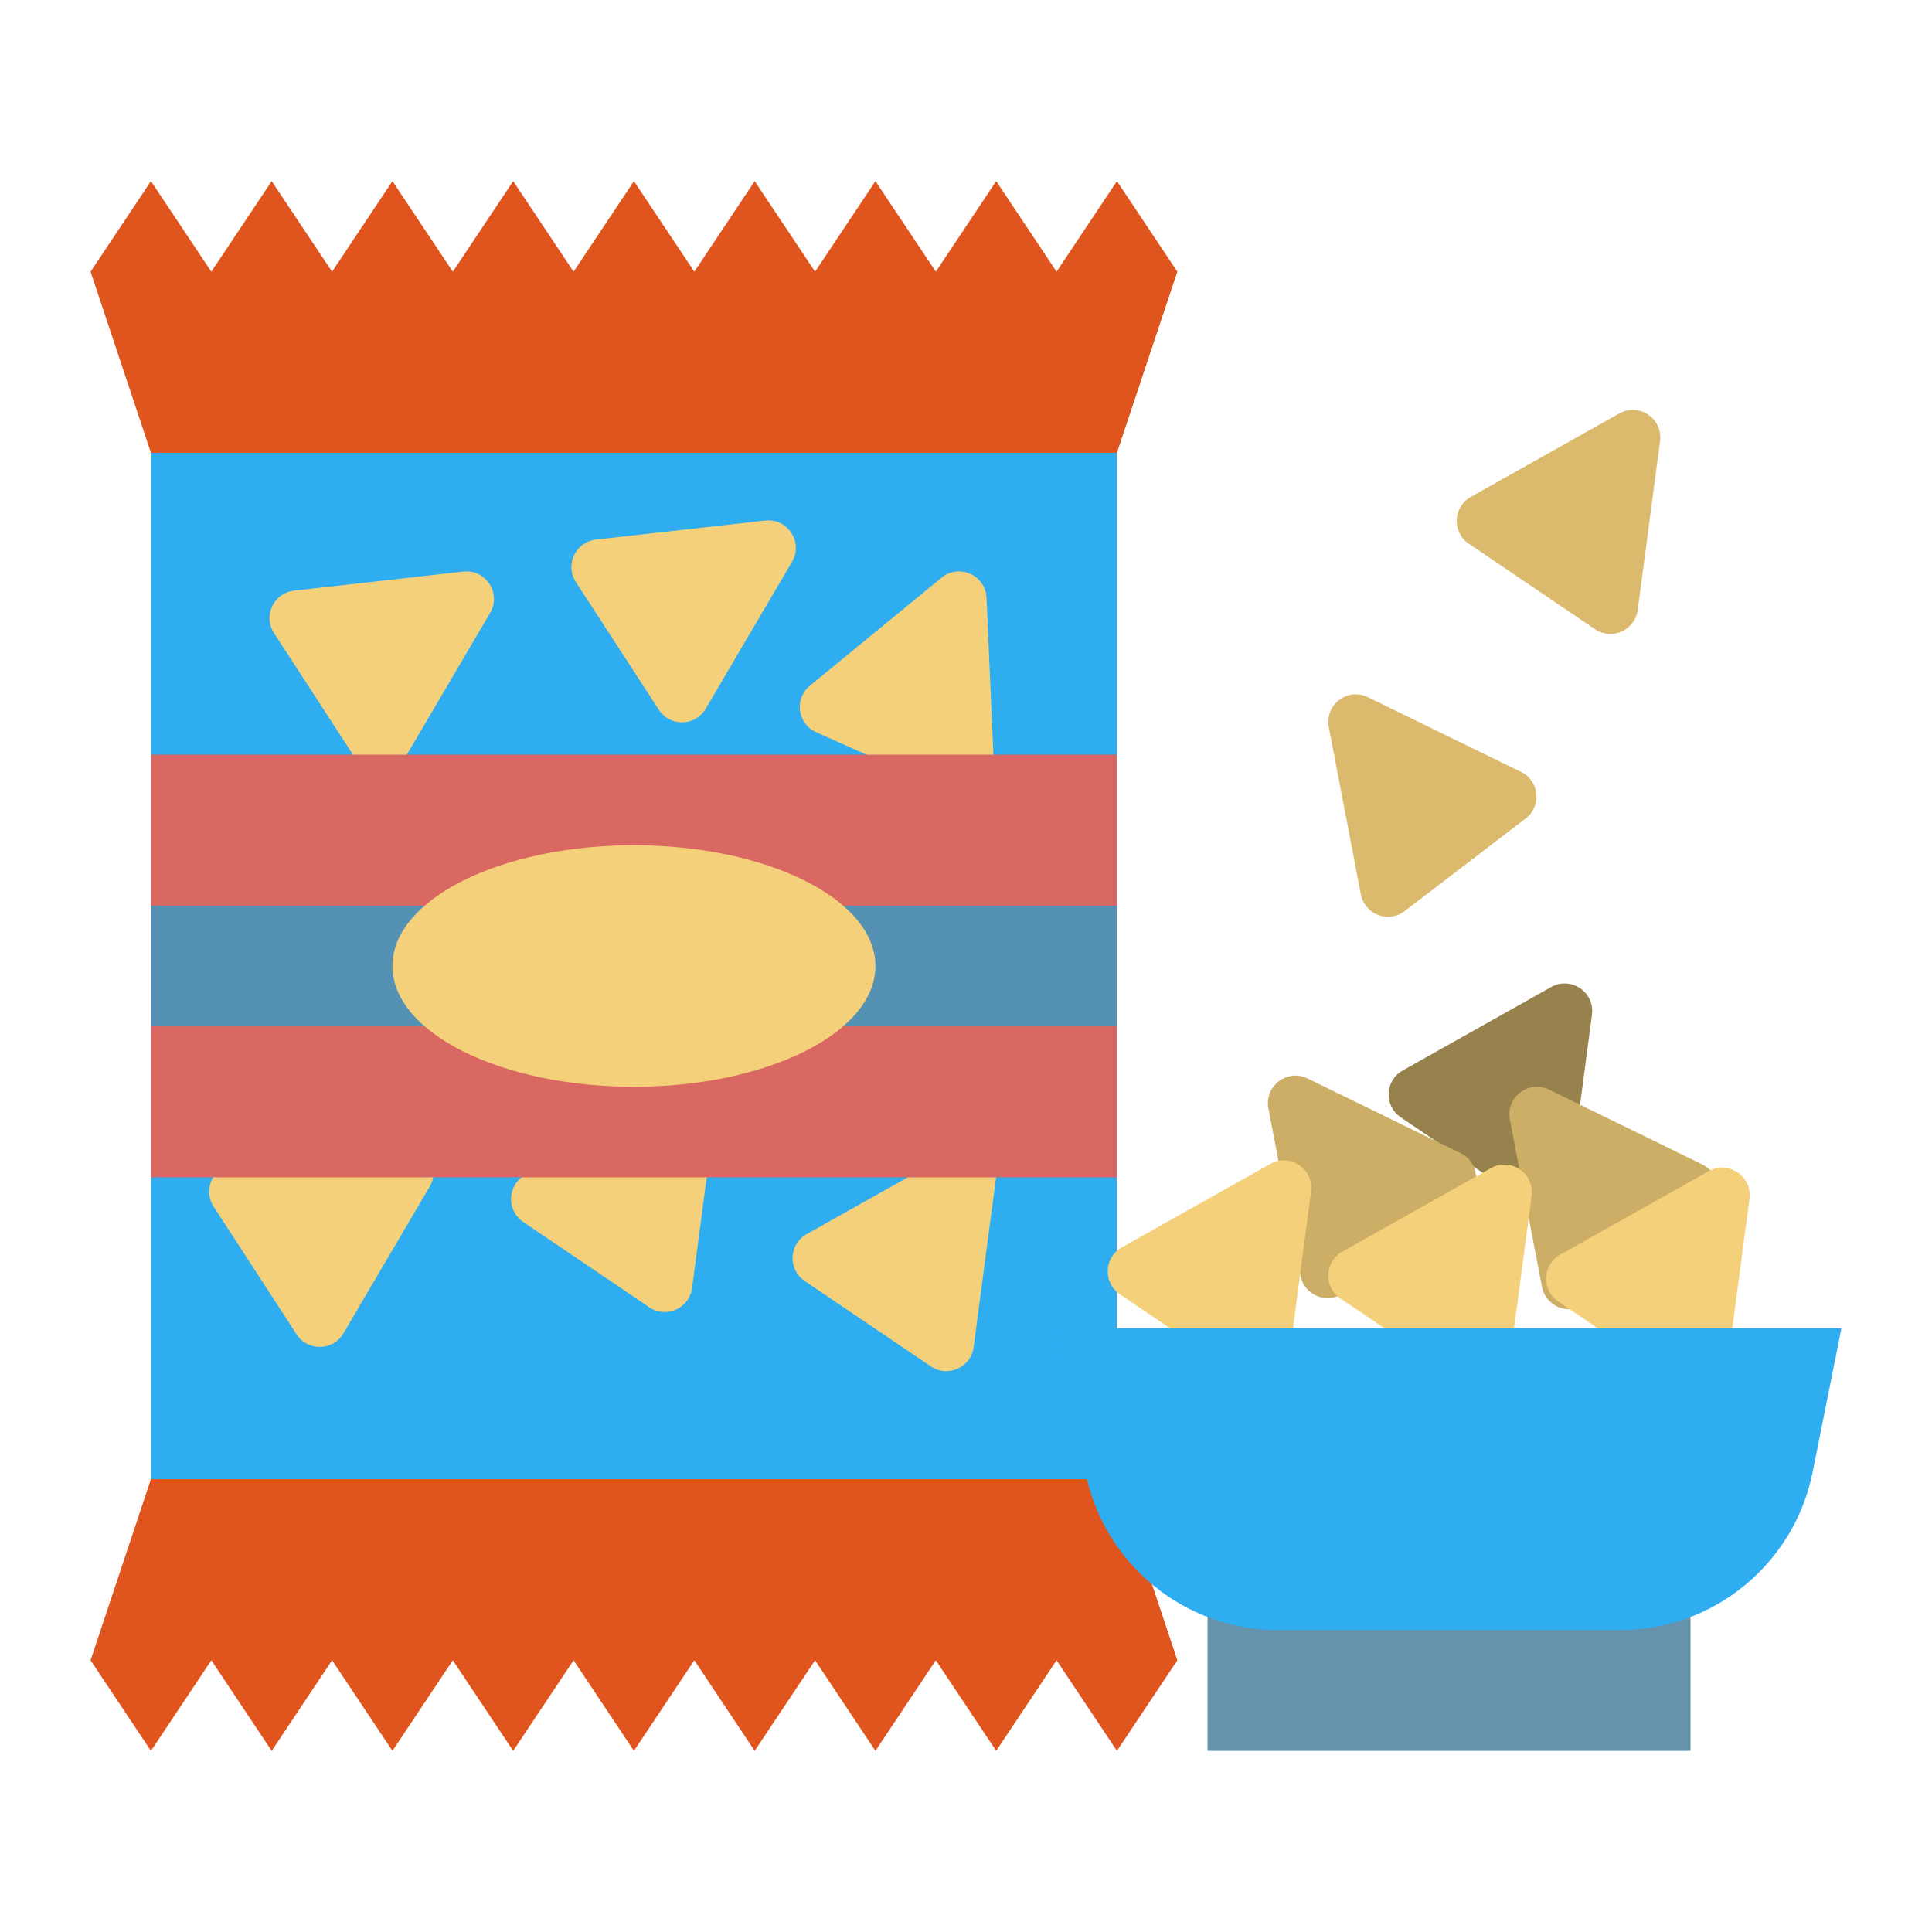<svg width="50" height="50" viewBox="0 0 50 50" fill="none" xmlns="http://www.w3.org/2000/svg">
<path d="M36.301 27.704L40.144 25.544C40.656 25.257 41.277 25.677 41.2 26.259L40.622 30.63C40.553 31.155 39.955 31.424 39.516 31.127L36.251 28.916C35.812 28.619 35.839 27.964 36.301 27.704Z" fill="#97814C"/>
<path d="M38.063 12.861L41.906 10.701C42.418 10.413 43.039 10.833 42.962 11.416L42.384 15.786C42.315 16.311 41.717 16.58 41.278 16.283L38.013 14.072C37.574 13.775 37.601 13.12 38.063 12.861Z" fill="#DBBA6E"/>
<path d="M39.906 33.303L39.076 28.974C38.965 28.397 39.561 27.941 40.089 28.199L44.051 30.133C44.527 30.365 44.592 31.017 44.171 31.339L41.04 33.735C40.619 34.057 40.006 33.824 39.906 33.303Z" fill="#CDAE67"/>
<path d="M33.656 33.015L32.826 28.685C32.715 28.108 33.311 27.653 33.839 27.91L37.801 29.844C38.277 30.076 38.342 30.728 37.921 31.05L34.79 33.447C34.369 33.769 33.756 33.535 33.656 33.015Z" fill="#CDAE67"/>
<path d="M35.219 23.147L34.389 18.818C34.278 18.241 34.873 17.785 35.401 18.043L39.363 19.976C39.84 20.209 39.905 20.861 39.484 21.183L36.352 23.579C35.931 23.901 35.319 23.668 35.219 23.147Z" fill="#DBBA6E"/>
<path d="M34.739 32.392L38.582 30.232C39.094 29.944 39.715 30.364 39.638 30.947L39.06 35.317C38.99 35.843 38.392 36.111 37.953 35.814L34.688 33.603C34.249 33.306 34.277 32.651 34.739 32.392Z" fill="#F5D07B"/>
<path d="M2.344 7.031L3.906 11.719V38.281L2.344 42.968L3.906 45.312L5.469 42.968L7.031 45.312L8.594 42.968L10.156 45.312L11.719 42.968L13.281 45.312L14.844 42.968L16.406 45.312L17.969 42.968L19.531 45.312L21.094 42.968L22.656 45.312L24.219 42.968L25.781 45.312L27.344 42.968L28.906 45.312L30.469 42.968L28.906 38.281V11.719L30.469 7.031L28.906 4.688L27.344 7.031L25.781 4.688L24.219 7.031L22.656 4.688L21.094 7.031L19.531 4.688L17.969 7.031L16.406 4.688L14.844 7.031L13.281 4.688L11.719 7.031L10.156 4.688L8.594 7.031L7.031 4.688L5.469 7.031L3.906 4.688L2.344 7.031Z" fill="#E0541E"/>
<path d="M28.906 11.719H3.906V38.281H28.906V11.719Z" fill="#2FADF1"/>
<path d="M7.609 15.286L11.99 14.792C12.573 14.726 12.982 15.355 12.684 15.862L10.451 19.663C10.182 20.12 9.527 20.134 9.238 19.69L7.091 16.383C6.802 15.938 7.082 15.345 7.609 15.286Z" fill="#F5D07B"/>
<path d="M15.421 13.965L19.802 13.472C20.386 13.406 20.794 14.035 20.497 14.541L18.263 18.342C17.995 18.799 17.339 18.814 17.051 18.369L14.903 15.062C14.615 14.617 14.895 14.025 15.421 13.965Z" fill="#F5D07B"/>
<path d="M20.875 31.94L24.719 29.78C25.231 29.492 25.852 29.913 25.775 30.495L25.197 34.866C25.127 35.391 24.529 35.66 24.09 35.362L20.825 33.152C20.386 32.855 20.414 32.2 20.875 31.94Z" fill="#F5D07B"/>
<path d="M40.377 32.47L44.22 30.31C44.732 30.022 45.353 30.443 45.276 31.025L44.698 35.396C44.629 35.921 44.03 36.19 43.592 35.892L40.327 33.682C39.888 33.385 39.915 32.73 40.377 32.47Z" fill="#F5D07B"/>
<path d="M29.031 32.283L32.874 30.123C33.386 29.835 34.007 30.256 33.93 30.838L33.352 35.209C33.283 35.734 32.685 36.002 32.246 35.705L28.981 33.495C28.542 33.198 28.569 32.543 29.031 32.283Z" fill="#F5D07B"/>
<path d="M13.589 30.411L17.432 28.251C17.944 27.963 18.565 28.383 18.488 28.966L17.91 33.336C17.84 33.861 17.242 34.13 16.803 33.833L13.538 31.622C13.1 31.325 13.127 30.67 13.589 30.411Z" fill="#F5D07B"/>
<path d="M6.046 30.13L10.427 29.636C11.011 29.57 11.419 30.199 11.122 30.706L8.888 34.507C8.62 34.964 7.964 34.978 7.676 34.534L5.528 31.226C5.24 30.782 5.52 30.189 6.046 30.13Z" fill="#F5D07B"/>
<path d="M20.959 17.747L24.367 14.95C24.822 14.578 25.506 14.884 25.532 15.471L25.724 19.875C25.747 20.404 25.205 20.773 24.721 20.557L21.121 18.949C20.637 18.733 20.55 18.083 20.959 17.747Z" fill="#F5D07B"/>
<path d="M28.906 19.531H3.906V30.469H28.906V19.531Z" fill="#D96762"/>
<path d="M28.906 23.438H3.906V26.562H28.906V23.438Z" fill="#5491B2"/>
<path d="M16.406 28.125C19.858 28.125 22.656 26.726 22.656 25C22.656 23.274 19.858 21.875 16.406 21.875C12.954 21.875 10.156 23.274 10.156 25C10.156 26.726 12.954 28.125 16.406 28.125Z" fill="#F5D07B"/>
<path d="M43.75 41.406H31.25V45.312H43.75V41.406Z" fill="#6693AB"/>
<path d="M41.92 42.188H33.08C30.653 42.188 28.564 40.474 28.088 38.094L27.344 34.375H47.656L46.912 38.094C46.436 40.474 44.347 42.188 41.92 42.188Z" fill="#2FADF1"/>
</svg>
